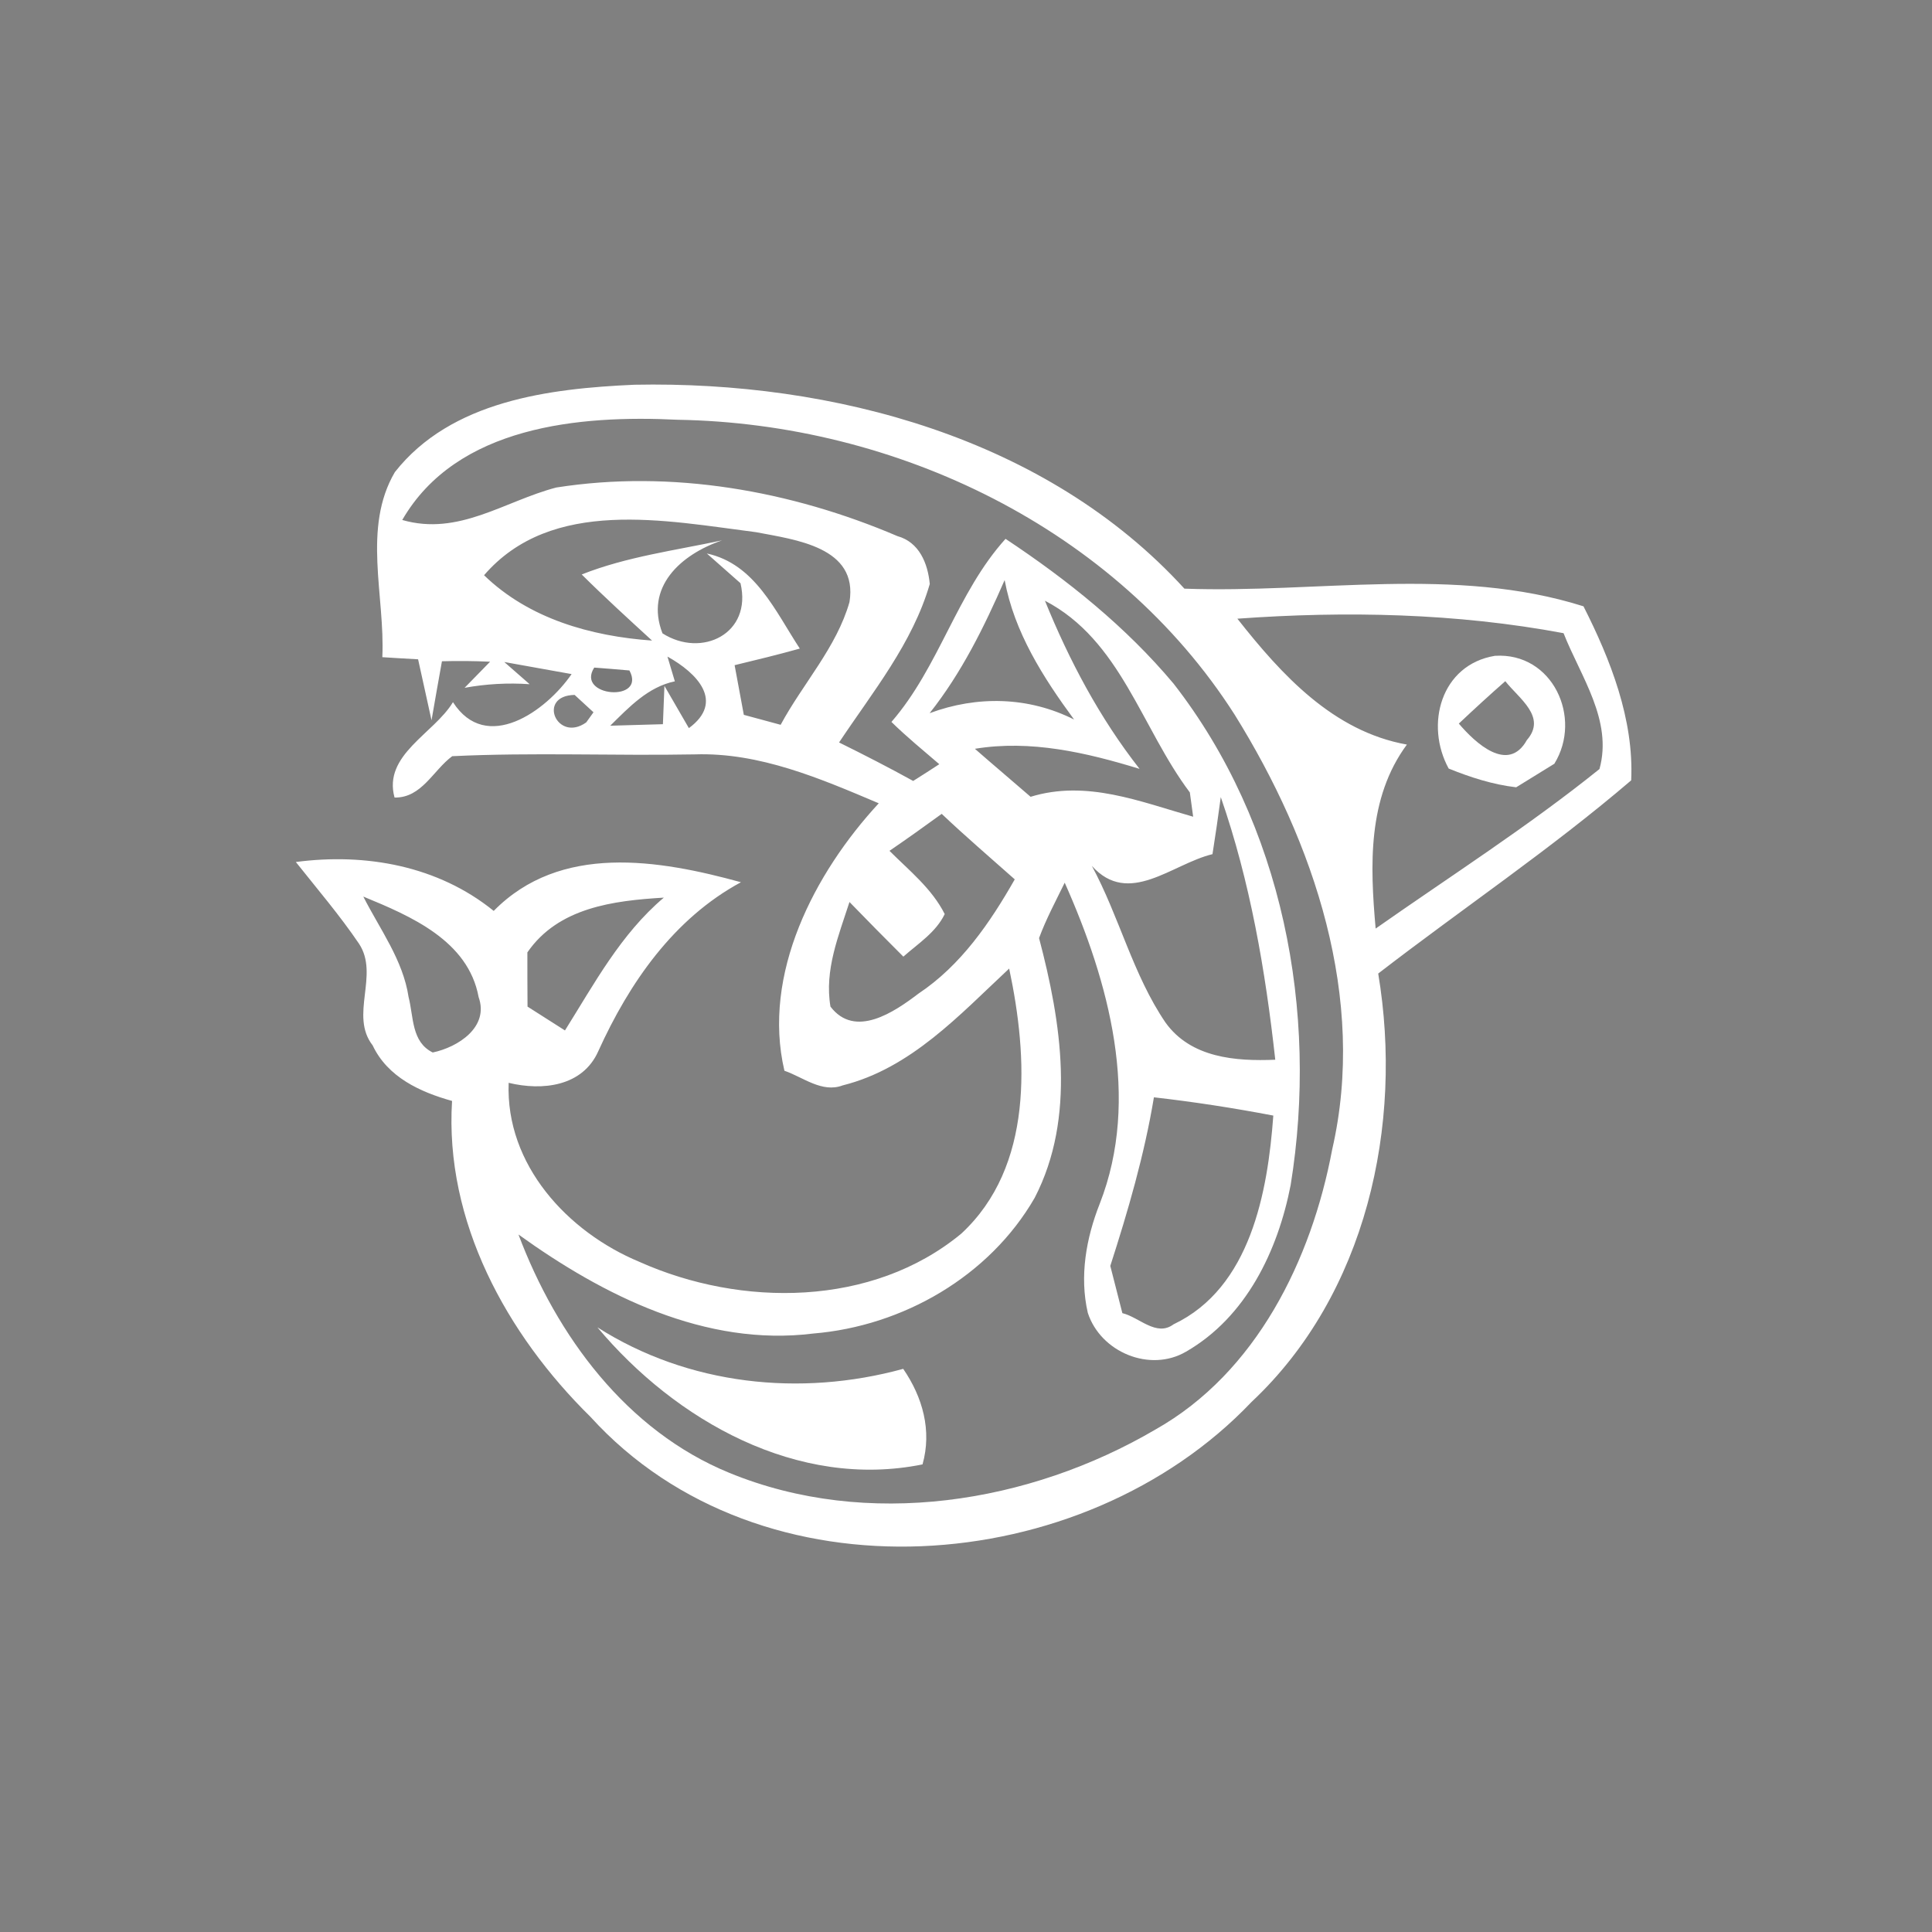 <svg xmlns="http://www.w3.org/2000/svg" width="128pt" height="128pt" viewBox="0 0 128 128"><rect x="0" y="0" width="128" height="128" fill="#808080" stroke="none"/><g fill="#fff"><path d="M26.16 31.28c3.73-4.74 10.25-5.54 15.87-5.79 13.15-.26 27.32 3.52 36.44 13.51 8.77.32 17.95-1.52 26.44 1.17 1.79 3.53 3.35 7.5 3.16 11.53-5.34 4.57-11.2 8.51-16.76 12.8 1.68 10.03-.79 21.26-8.4 28.39-11.16 11.74-32.51 13.4-43.79.98-5.55-5.46-9.67-12.95-9.17-20.93-2.12-.59-4.27-1.58-5.26-3.68-1.55-1.99.46-4.66-.9-6.73-1.28-1.89-2.77-3.63-4.19-5.42 4.63-.61 9.42.25 13.11 3.24 4.41-4.49 10.93-3.4 16.38-1.9-4.46 2.41-7.4 6.67-9.45 11.19-1.04 2.35-3.71 2.64-5.94 2.1-.21 5.43 3.9 9.88 8.66 11.86 6.75 3.02 15.44 3 21.33-1.87 4.8-4.45 4.42-11.68 3.17-17.56-3.28 3.06-6.51 6.61-11.03 7.74-1.37.52-2.63-.55-3.86-.97-1.5-6.4 1.98-13.1 6.25-17.72-3.87-1.64-7.9-3.38-12.18-3.24-5.36.1-10.73-.14-16.08.12-1.27.94-2.02 2.77-3.82 2.74-.78-2.83 2.62-4.24 3.87-6.32 2.2 3.43 6.16.61 7.86-1.86l-4.46-.8 1.68 1.47c-1.45-.1-2.88-.02-4.31.24l1.69-1.73c-1.06-.05-2.13-.06-3.19-.03-.18.98-.52 2.93-.69 3.91-.22-1.01-.67-3.03-.89-4.04-.59-.03-1.78-.1-2.37-.14.19-4.04-1.34-8.56.83-12.26m.49 3.17c3.74 1.08 6.77-1.25 10.2-2.15 7.64-1.2 15.54.2 22.61 3.22 1.44.4 2.01 1.8 2.14 3.17-1.14 3.93-3.78 7.15-6.01 10.5 1.66.82 3.3 1.66 4.91 2.55.44-.27 1.3-.83 1.73-1.11-1.07-.92-2.16-1.81-3.17-2.8 3.17-3.65 4.33-8.56 7.56-12.13 4.1 2.72 7.96 5.81 11.13 9.59 7.24 9.3 9.62 21.73 7.76 33.22-.85 4.36-2.95 8.75-6.93 11.04-2.39 1.4-5.66.04-6.51-2.57-.56-2.43-.11-4.95.79-7.23 2.73-6.98.6-14.71-2.32-21.27-.59 1.21-1.23 2.4-1.7 3.67 1.47 5.57 2.47 11.87-.29 17.21-3 5.2-8.73 8.5-14.67 8.99-7.14.89-13.9-2.51-19.53-6.56 2.53 6.72 7.16 13 13.97 15.79 9.13 3.75 19.87 2.03 28.23-2.87 6.69-3.77 10.34-11.25 11.71-18.55 2.3-10-1.19-20.34-6.46-28.81-7.9-12.37-22.45-19.3-36.91-19.54-6.48-.32-14.63.4-18.24 6.64m5.42 3.66c2.98 2.89 7.09 4.04 11.13 4.33-1.57-1.44-3.15-2.88-4.66-4.38 2.98-1.18 6.18-1.59 9.3-2.26-2.76.94-5.13 3.11-3.95 6.16 2.6 1.66 5.96.02 5.17-3.32-.56-.49-1.67-1.48-2.23-1.97 3.2.69 4.54 3.84 6.16 6.3-1.43.4-2.87.75-4.32 1.1.15.82.46 2.47.61 3.29.82.22 1.63.44 2.44.66 1.47-2.73 3.7-5.12 4.56-8.13.6-3.65-3.59-4.13-6.18-4.63-5.97-.76-13.55-2.34-18.03 2.85m29.52 9.14c3.15-1.17 6.55-1.1 9.57.42-2.05-2.79-3.96-5.78-4.6-9.24-1.35 3.1-2.86 6.16-4.97 8.82m7.64-7.45c1.61 3.96 3.62 7.76 6.27 11.14-3.52-1.08-7.22-1.94-10.91-1.33 1.22 1.07 2.46 2.11 3.69 3.18 3.71-1.14 7.25.32 10.77 1.32-.05-.41-.17-1.21-.22-1.61-3.22-4.27-4.57-10.08-9.6-12.7m12.75 1.19c2.92 3.71 6.35 7.47 11.23 8.34-2.62 3.55-2.44 8.02-2.07 12.19 4.96-3.48 10.11-6.77 14.83-10.57.89-3.23-1.25-6.13-2.38-9-7.1-1.33-14.41-1.48-21.61-.96m-42.61 3.24c-1.25 1.94 3.48 2.33 2.33.19-.58-.05-1.75-.15-2.33-.19m4.85-.73l.49 1.64c-1.78.37-3.04 1.72-4.28 2.94.87-.02 2.62-.07 3.49-.1l.1-2.54c.4.7 1.22 2.1 1.62 2.8 2.38-1.75.56-3.64-1.42-4.74m-5.38 4.36l.48-.67c-.31-.28-.94-.86-1.25-1.15-2.53.05-1.16 3.2.77 1.82m41.49 8.73c-2.69.65-5.54 3.5-7.99.78 1.82 3.37 2.72 7.21 4.88 10.38 1.68 2.34 4.64 2.57 7.27 2.46-.65-5.89-1.66-11.79-3.61-17.4-.17 1.26-.35 2.52-.55 3.78m-21.4-.22c1.31 1.31 2.81 2.5 3.66 4.19-.59 1.22-1.76 1.95-2.74 2.82-1.2-1.2-2.39-2.4-3.57-3.62-.72 2.24-1.67 4.51-1.26 6.93 1.63 2.14 4.24.35 5.83-.86 2.81-1.87 4.74-4.69 6.38-7.57-1.62-1.44-3.27-2.85-4.84-4.34-1.14.83-2.29 1.65-3.46 2.45M24.07 59.4c1.1 2.17 2.63 4.2 3 6.66.34 1.32.18 2.97 1.6 3.67 1.67-.35 3.75-1.68 3.04-3.67-.69-3.75-4.51-5.37-7.64-6.66m10.87 3.7c0 1.2 0 2.39.01 3.59.62.39 1.86 1.18 2.48 1.58 1.95-3.11 3.7-6.39 6.55-8.8-3.33.2-6.99.65-9.04 3.63m41.51 9.6c-.63 3.8-1.71 7.51-2.89 11.17l.8 3.13c1.11.26 2.25 1.59 3.39.74 5.1-2.42 6.24-8.76 6.61-13.83-2.62-.5-5.26-.91-7.91-1.21z"/><path d="M95.98 50.92c-1.59-2.9-.52-6.88 3.06-7.47 3.82-.25 5.82 4.1 3.94 7.15-.63.39-1.9 1.17-2.53 1.56-1.55-.18-3.03-.66-4.47-1.24m.67-2.98c1.09 1.28 3.27 3.32 4.51 1.09 1.34-1.54-.53-2.75-1.43-3.9-1.05.92-2.07 1.86-3.08 2.81zM39.58 87.94c6.02 3.83 13.44 4.62 20.26 2.75 1.29 1.88 1.91 4.09 1.28 6.33-8.28 1.68-16.36-2.9-21.54-9.08z"/></g><path fill="#121212" d="M39.37 44.23c.58.04 1.75.14 2.33.19 1.15 2.14-3.58 1.75-2.33-.19z" opacity=".07"/></svg>